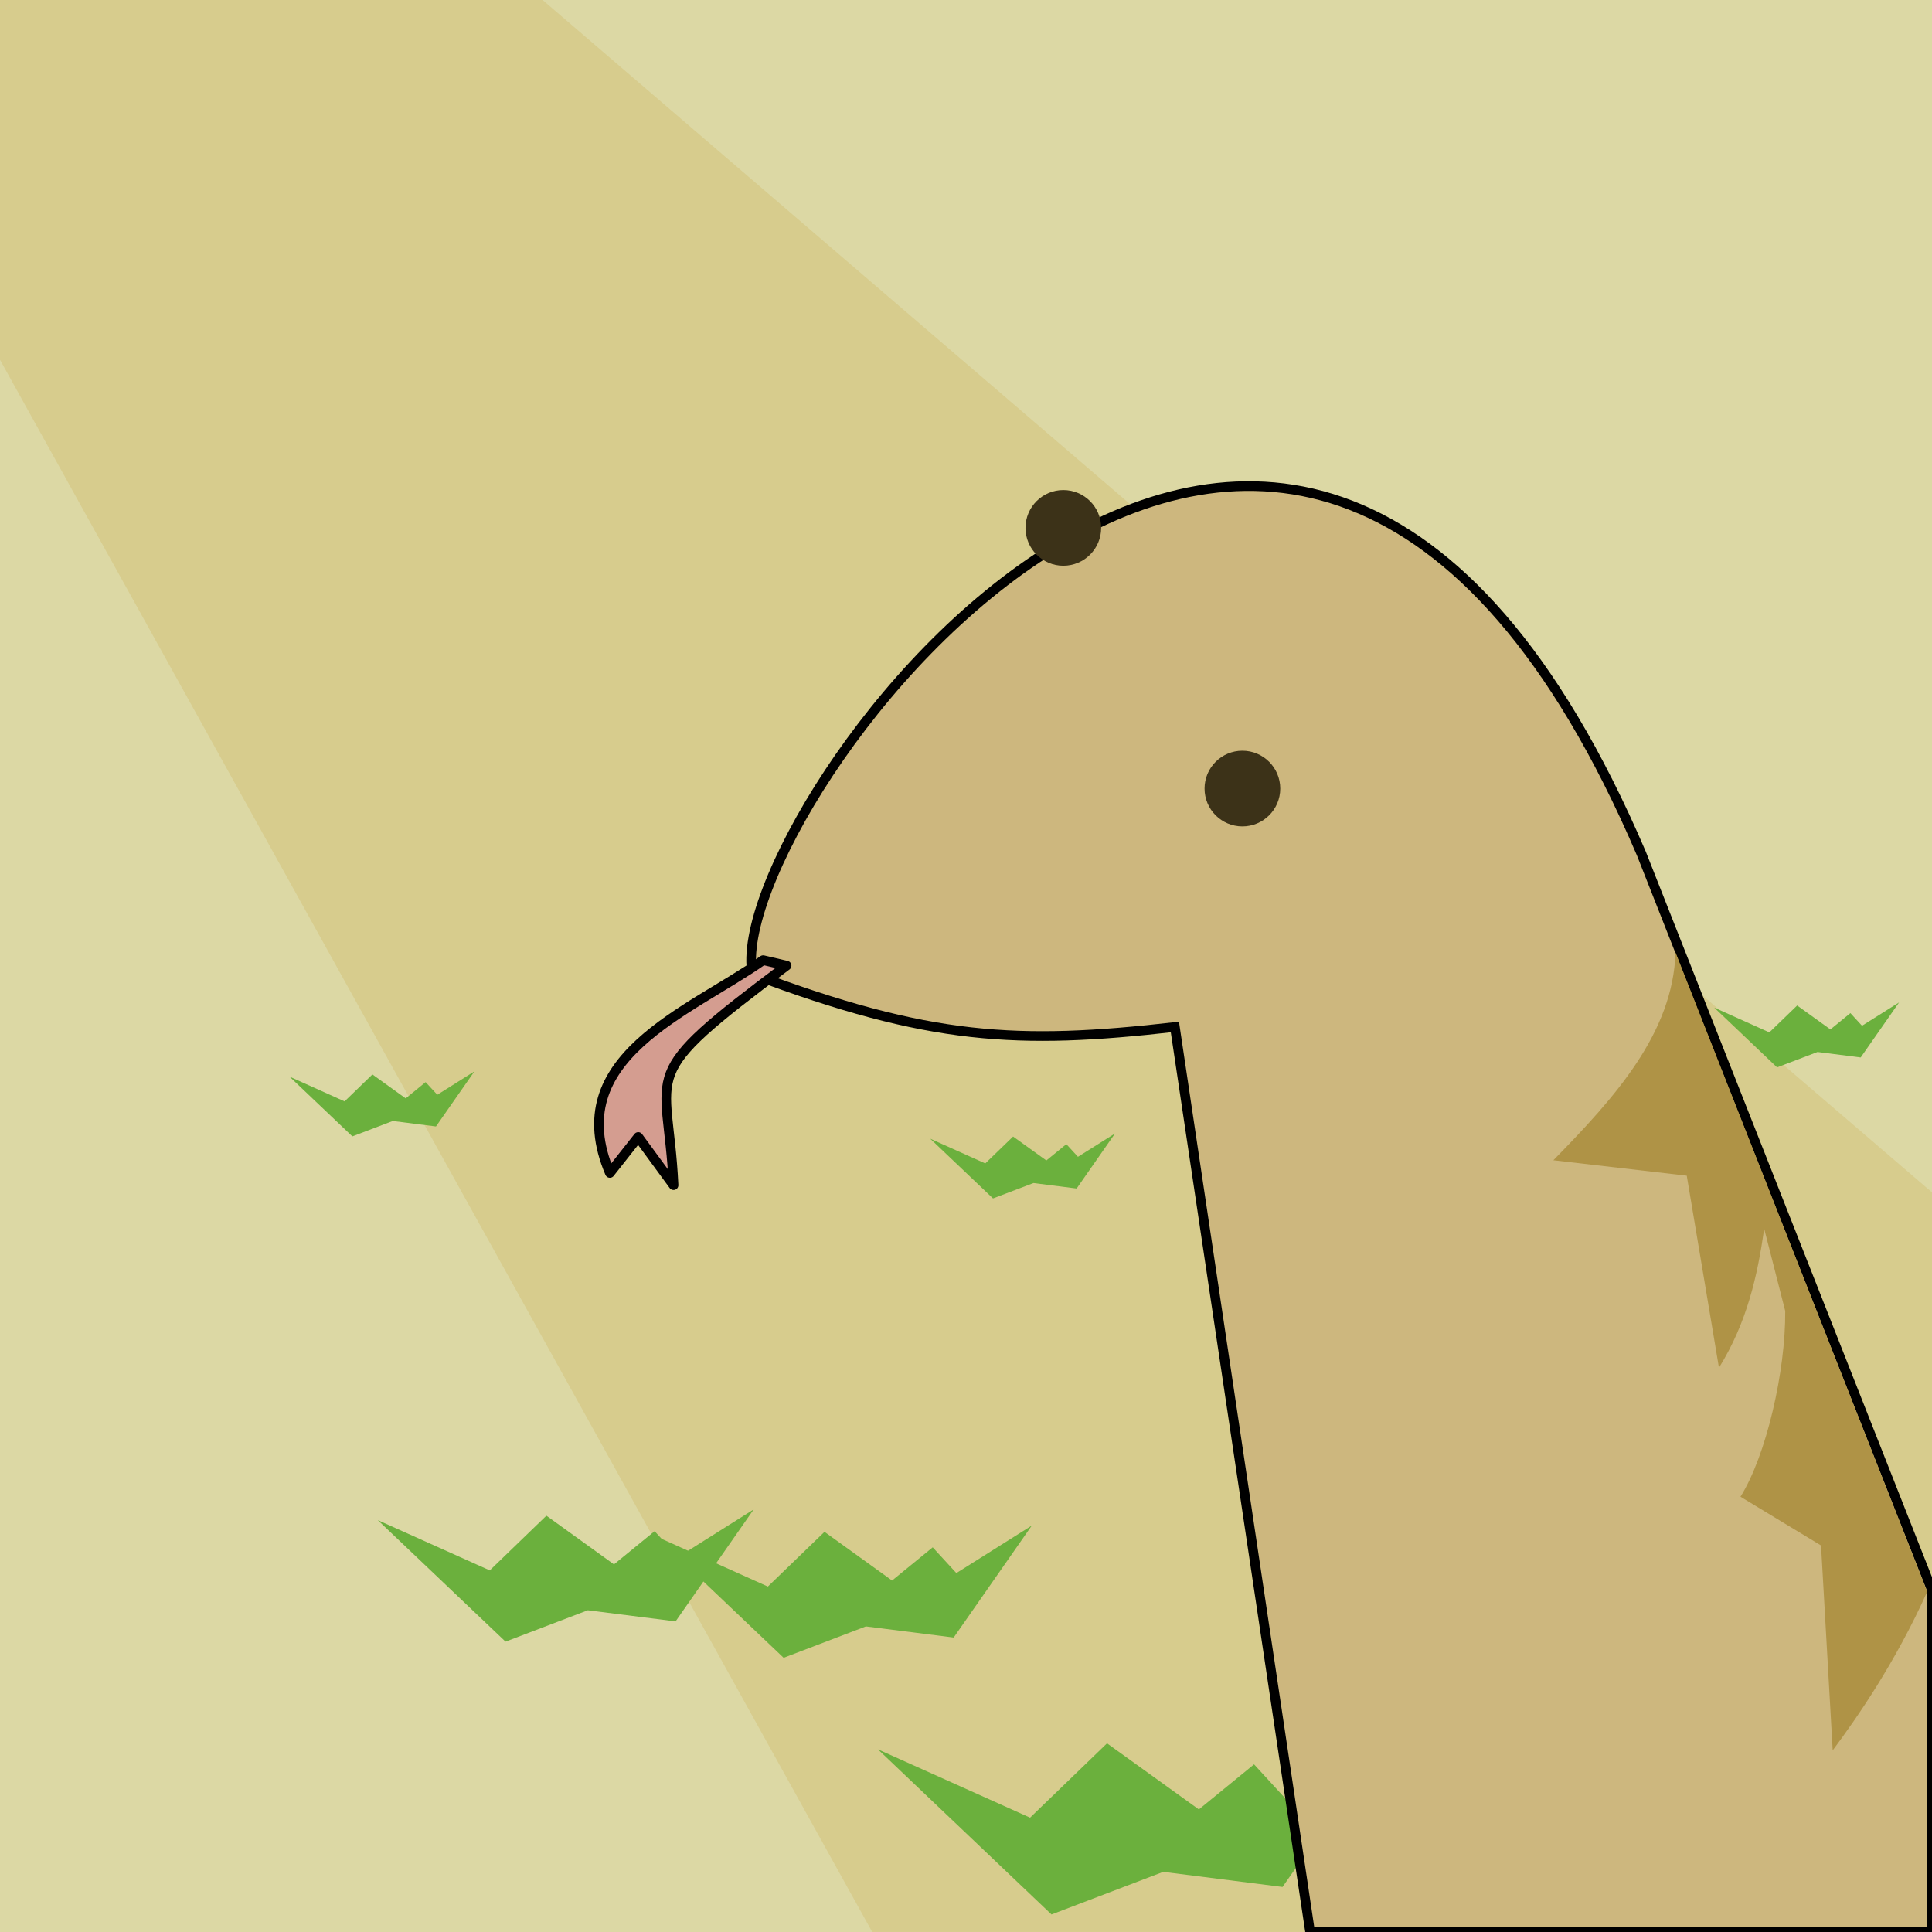<?xml version="1.0" encoding="UTF-8" standalone="no"?>
<!-- Created with Inkscape (http://www.inkscape.org/) -->

<svg
   width="100pt"
   height="100pt"
   viewBox="0 0 35.278 35.278"
   version="1.1"
   id="svg5"
   inkscape:version="1.1.2 (0a00cf5339, 2022-02-04)"
   sodipodi:docname="icon.svg"
   xmlns:inkscape="http://www.inkscape.org/namespaces/inkscape"
   xmlns:sodipodi="http://sodipodi.sourceforge.net/DTD/sodipodi-0.dtd"
   xmlns="http://www.w3.org/2000/svg"
   xmlns:svg="http://www.w3.org/2000/svg">
  <sodipodi:namedview
     id="namedview7"
     pagecolor="#505050"
     bordercolor="#ffffff"
     borderopacity="1"
     inkscape:pageshadow="0"
     inkscape:pageopacity="0"
     inkscape:pagecheckerboard="1"
     inkscape:document-units="pt"
     showgrid="false"
     showguides="false"
     units="pt"
     width="100pt"
     inkscape:zoom="8"
     inkscape:cx="60.625"
     inkscape:cy="56.75"
     inkscape:window-width="1920"
     inkscape:window-height="1053"
     inkscape:window-x="0"
     inkscape:window-y="0"
     inkscape:window-maximized="1"
     inkscape:current-layer="layer1"
     inkscape:snap-global="false" />
  <defs
     id="defs2" />
  <g
     inkscape:label="Layer 1"
     inkscape:groupmode="layer"
     id="layer1">
    <rect
       style="fill:#dcd8a4;stroke-width:1.55;stroke-linecap:round;stroke-linejoin:round;paint-order:stroke markers fill;fill-opacity:1"
       id="rect843"
       width="35.278"
       height="35.278"
       x="0"
       y="-4.4408921e-16" />
    <path
       style="fill:#d7cc8d;fill-opacity:1;stroke:none;stroke-width:0.265px;stroke-linecap:butt;stroke-linejoin:miter;stroke-opacity:1"
       d="M 35.278,21.772 9.908,0 H 0 v 6.57 l 15.926,28.707 19.351,0 z"
       id="path7510"
       sodipodi:nodetypes="ccccccc" />
    <path
       style="fill:#6bb03d;fill-opacity:1;stroke:none;stroke-width:0.251px;stroke-linecap:butt;stroke-linejoin:miter;stroke-opacity:1"
       d="m 19.2,34.958 -3.169,-3.015 2.778,1.247 1.405,-1.357 1.677,1.207 1.008,-0.823 0.586,0.639 1.871,-1.177 -1.937,2.777 -2.178,-0.276 z"
       id="path17203-7" />
    <path
       style="fill:#6bb03d;fill-opacity:1;stroke:none;stroke-width:0.091px;stroke-linecap:butt;stroke-linejoin:miter;stroke-opacity:1"
       d="M 6.434,20.75 5.287,19.659 6.292,20.111 6.8,19.619 7.408,20.056 7.772,19.759 7.985,19.99 8.662,19.564 7.961,20.569 7.172,20.469 Z"
       id="path17203-5" />
    <path
       style="fill:#6bb03d;fill-opacity:1;stroke:none;stroke-width:0.091px;stroke-linecap:butt;stroke-linejoin:miter;stroke-opacity:1"
       d="m 18.132,21.883 -1.147,-1.091 1.006,0.452 0.508,-0.491 0.607,0.437 0.365,-0.298 0.212,0.231 0.677,-0.426 -0.701,1.005 -0.788,-0.1 z"
       id="path17203-5-3" />
    <path
       style="fill:#6bb03d;fill-opacity:1;stroke:none;stroke-width:0.091px;stroke-linecap:butt;stroke-linejoin:miter;stroke-opacity:1"
       d="m 32.449,19.49 -1.147,-1.091 1.006,0.452 0.508,-0.491 0.607,0.437 0.365,-0.298 0.212,0.231 0.677,-0.426 -0.701,1.005 -0.788,-0.1 z"
       id="path17203-5-5" />
    <path
       style="fill:#cdb77e;fill-opacity:1;stroke:#000000;stroke-width:0.176;stroke-linecap:butt;stroke-linejoin:miter;stroke-opacity:1;stroke-miterlimit:4;stroke-dasharray:none"
       d="m 21.453,18.753 c -2.873,0.326 -4.482,0.247 -7.715,-0.968 -0.568,-2.924 9.853,-17.117 16.233,-2.2 l 5.307,13.453 -1e-6,6.239 -11.356,1e-6 z"
       id="path1084"
       sodipodi:nodetypes="ccccccc" />
    <path
       style="fill:#d49d90;fill-opacity:1;stroke:#000000;stroke-width:0.176;stroke-linecap:round;stroke-linejoin:round;stroke-miterlimit:4;stroke-dasharray:none;stroke-opacity:1"
       d="m 13.935,17.532 c -1.36,0.956 -3.695,1.776 -2.799,3.886 l 0.518,-0.657 0.645,0.88 c -0.103,-2.192 -0.734,-1.911 2.064,-4.009 z"
       id="path1883"
       sodipodi:nodetypes="cccccc" />
    <path
       style="fill:#af9346;fill-opacity:1;stroke:none;stroke-width:0.265px;stroke-linecap:butt;stroke-linejoin:miter;stroke-opacity:1"
       d="m 30.595,17.391 c -0.048,1.473 -1.103,2.644 -2.231,3.795 l 2.436,0.282 0.588,3.507 c 0.512,-0.824 0.703,-1.678 0.826,-2.538 l 0.384,1.501 c 0.009,1.094 -0.345,2.639 -0.817,3.392 l 1.471,0.89 0.213,3.741 c 0.437,-0.585 1.142,-1.597 1.725,-2.895 z"
       id="path4534"
       sodipodi:nodetypes="ccccccccccc" />
    <circle
       style="fill:#3c3218;fill-opacity:1;stroke:none;stroke-width:0.265;stroke-linecap:round;stroke-linejoin:round;stroke-miterlimit:4;stroke-dasharray:none;stroke-opacity:1;paint-order:stroke markers fill"
       id="path6261"
       cx="19.416"
       cy="9.639"
       r="0.691" />
    <circle
       style="fill:#3c3218;fill-opacity:1;stroke:none;stroke-width:0.265;stroke-linecap:round;stroke-linejoin:round;stroke-miterlimit:4;stroke-dasharray:none;stroke-opacity:1;paint-order:stroke markers fill"
       id="path6261-3"
       cx="22.686"
       cy="14.399"
       r="0.691" />
    <path
       style="fill:#6bb03d;fill-opacity:1;stroke:none;stroke-width:0.185px;stroke-linecap:butt;stroke-linejoin:miter;stroke-opacity:1"
       d="m 9.231,29.976 -2.333,-2.219 2.045,0.918 1.034,-0.999 1.234,0.889 0.742,-0.606 0.432,0.47 1.377,-0.867 -1.426,2.044 -1.603,-0.203 z"
       id="path17203" />
    <path
       style="fill:#6bb03d;fill-opacity:1;stroke:none;stroke-width:0.185px;stroke-linecap:butt;stroke-linejoin:miter;stroke-opacity:1"
       d="m 14.309,30.271 -2.333,-2.219 2.045,0.918 1.034,-0.999 1.234,0.889 0.742,-0.606 0.432,0.47 1.377,-0.867 -1.426,2.044 -1.603,-0.203 z"
       id="path17203-6" />
  </g>
</svg>
